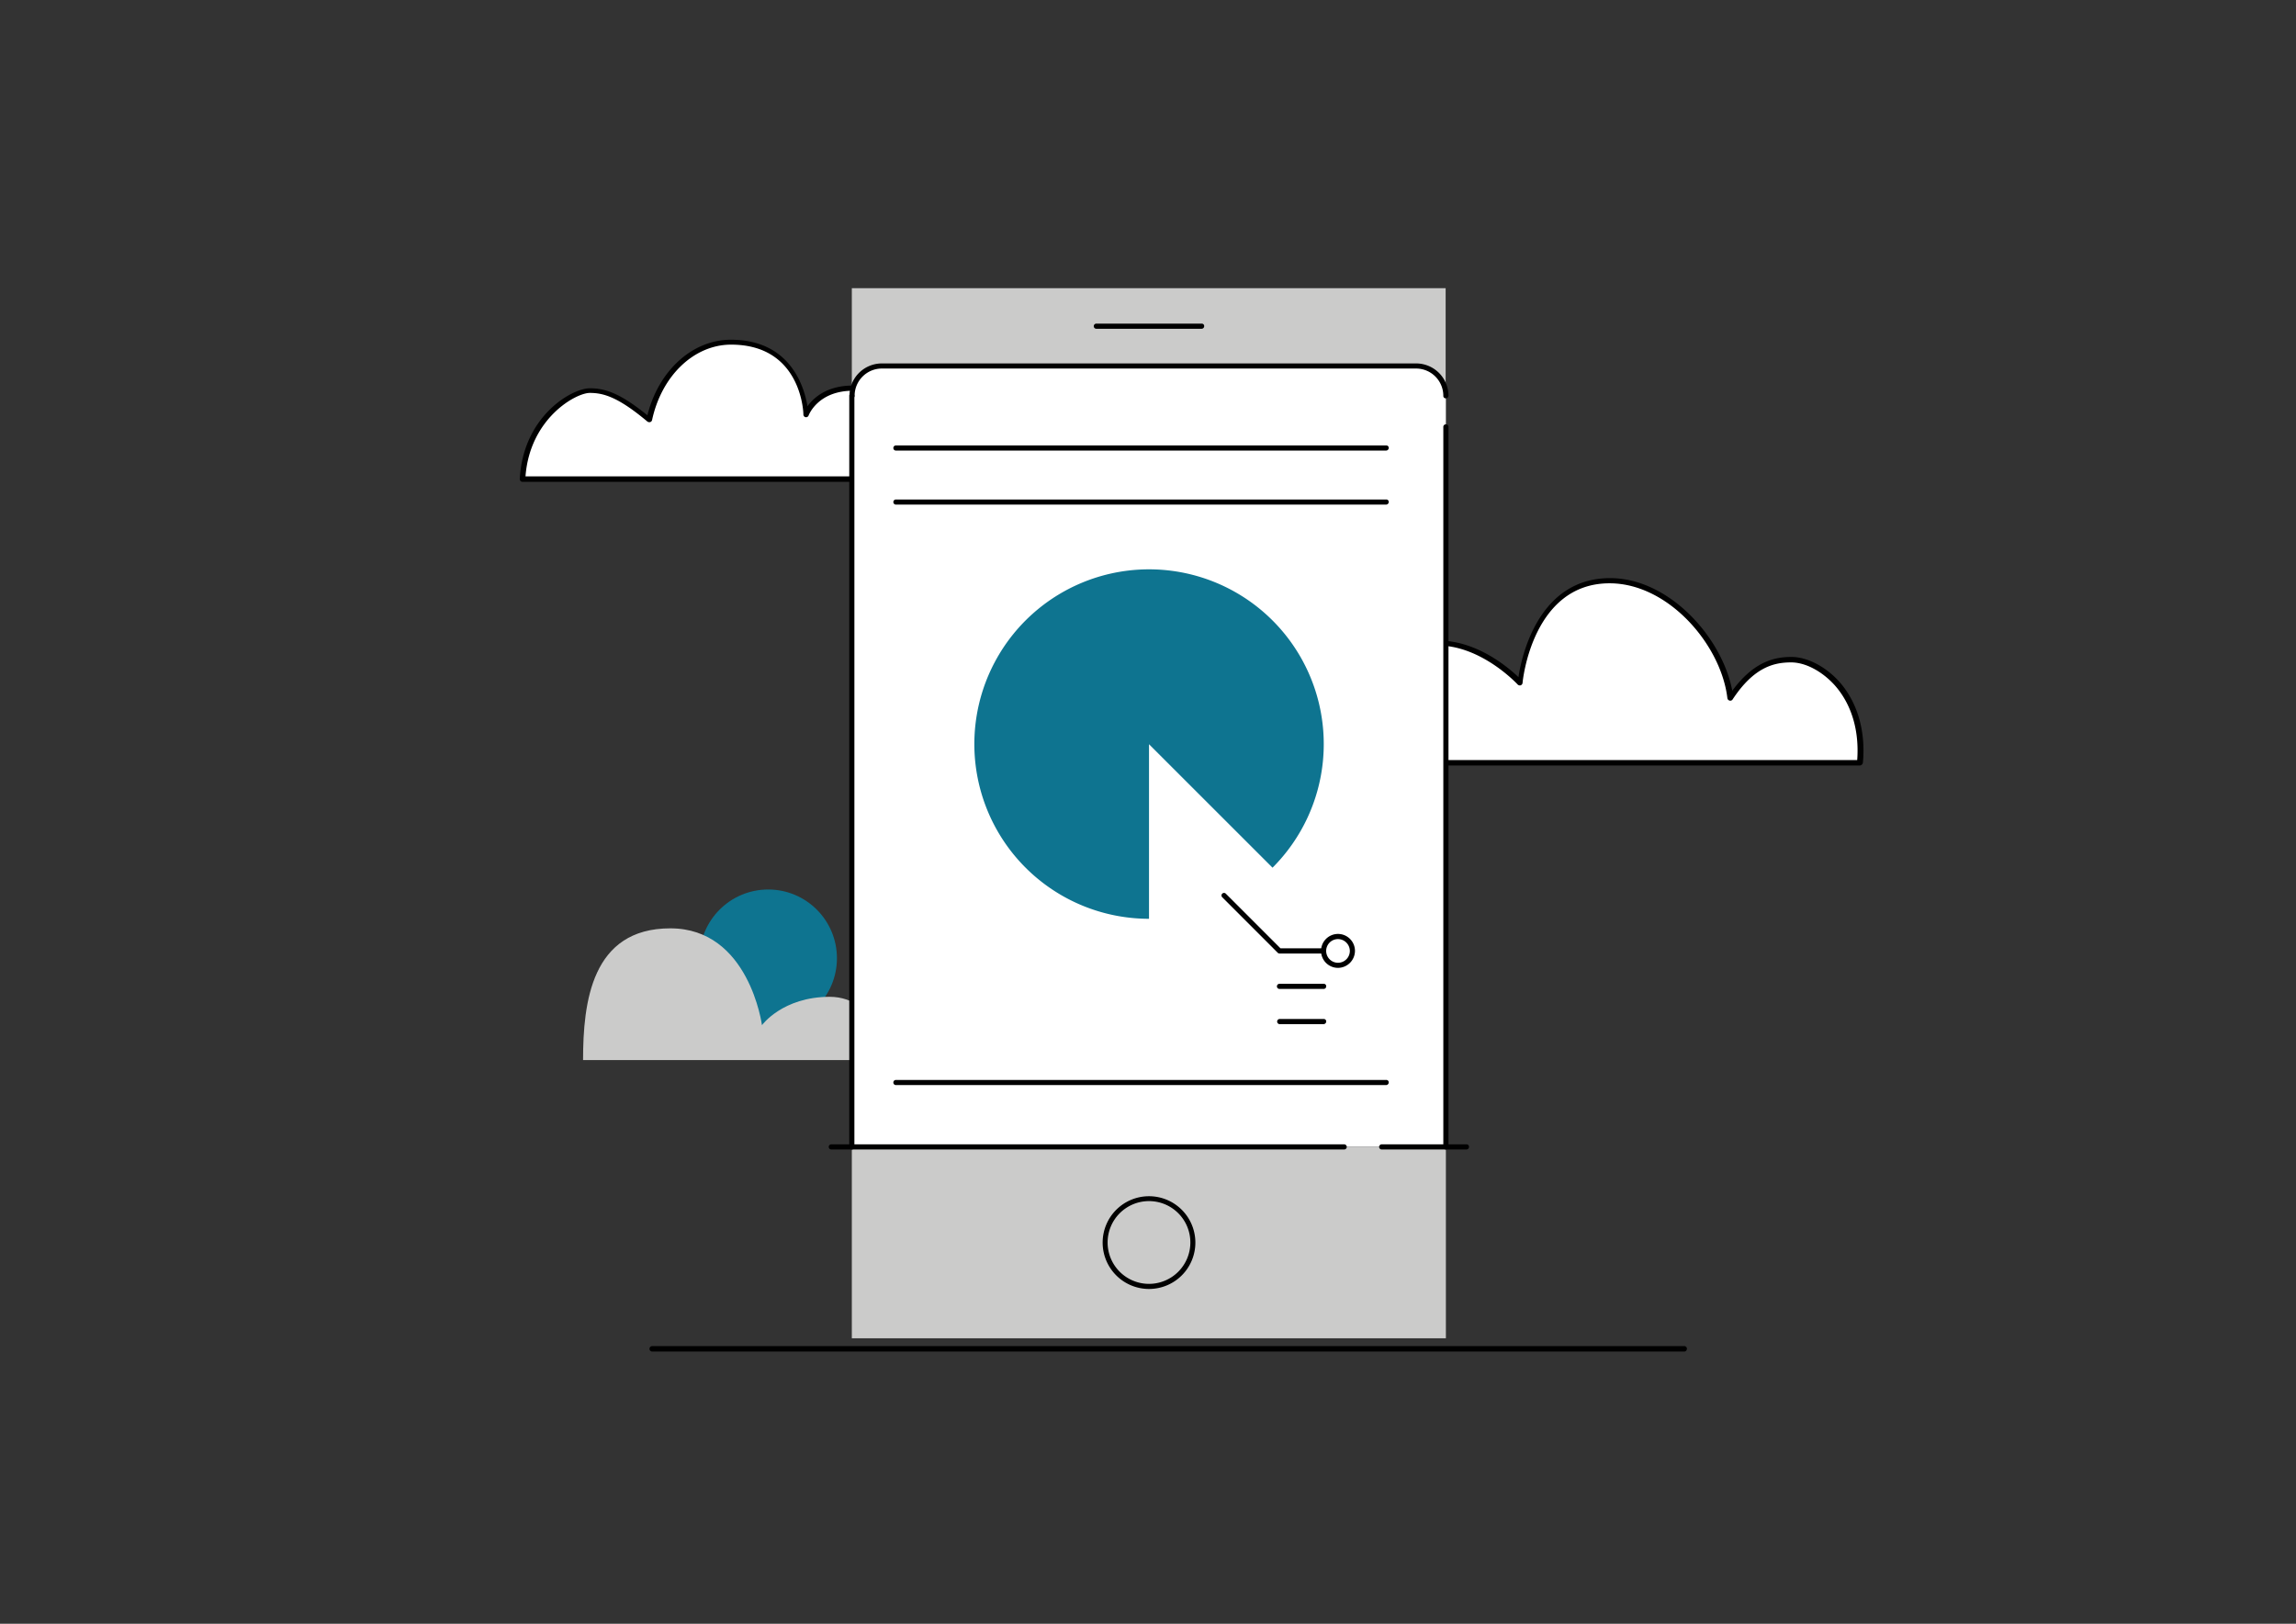 <svg xmlns="http://www.w3.org/2000/svg" viewBox="0 0 841.9 595.3"><rect x="0" y="0" width="841.9" height="595.3" fill="#333333" stroke="none"/><g id="Layer_20" data-name="Layer 20"><circle cx="281.69" cy="351.31" r="25.2" fill="#0E7490"/><path d="M221.39,388.65H330s-8.3-23.2-25.7-23.2-24.9,10.4-24.9,10.4-4.7-35.5-33.6-35.5-32,27.1-32,48.3Z" fill="#cbcbca"/><path d="M191.59,175.65h142.7s-.3-33.4-21.6-33.4c-13.7,0-17.3,9.8-17.3,9.8s-.6-26.6-27.5-26.6c-13.6,0-26.3,11.4-30,28.5-10.2-8.5-15.9-10.7-21.7-10.7S192.79,153.05,191.59,175.65Z" fill="#fff"/><path d="M334.29,176.65H191.59a.91.91,0,0,1-.7-.3,1.08,1.08,0,0,1-.3-.7c1.2-23.1,19.1-33.3,25.7-33.3,5.5,0,11,1.7,21.1,9.9,4.1-16.4,16.5-27.7,30.6-27.7,21.8,0,26.9,17.2,28.1,24.4,2.2-3.1,7.1-7.6,16.6-7.6,22,0,22.5,34,22.6,34.4a.91.91,0,0,1-.3.7A1.17,1.17,0,0,1,334.29,176.65Zm-141.6-2h140.6c-.3-5.5-2.5-31.4-20.5-31.4-12.8,0-16.2,8.8-16.3,9.1a1,1,0,0,1-1.1.6,1,1,0,0,1-.8-1c0-1-.9-25.6-26.5-25.6-13.6,0-25.5,11.4-29,27.7a1,1,0,0,1-.7.7,1.23,1.23,0,0,1-1-.2c-10.5-8.8-15.9-10.5-21.1-10.5S194.29,153.45,192.69,174.65Z"/><path d="M682,279.65H494.59s-1.9-43.8,32.9-43.8c16.7,0,30,14.6,30,14.6s3.2-37.4,32.9-37.4c21.9,0,41.9,23.2,44.2,43,8.1-12.3,15.8-14,22.3-14C667.29,242,684.39,254.75,682,279.65Z" fill="#fff"/><path d="M682,280.65H494.59a1,1,0,0,1-1-1c0-.9-.9-23,11.5-35.9,5.7-5.9,13.2-8.9,22.4-8.9,13.9,0,25.3,9.6,29.3,13.4,1.2-8,7.5-36.3,33.6-36.3,21.6,0,41.1,21.7,44.8,41.3,8-10.9,15.7-12.4,21.7-12.4,5.7,0,12.3,3.4,17.3,8.8,6.8,7.5,10,18.2,8.9,30A1.25,1.25,0,0,1,682,280.65Zm-186.5-2H681c.8-10.9-2.1-20.6-8.4-27.6-4.6-5-10.6-8.2-15.8-8.2-6.2,0-13.6,1.6-21.5,13.6a1,1,0,0,1-1.1.4,1.08,1.08,0,0,1-.8-.9c-2.3-19.5-21.6-42.1-43.2-42.1-28.4,0-31.9,36.1-31.9,36.5a1.07,1.07,0,0,1-.7.9,1.13,1.13,0,0,1-1.1-.3c-.1-.1-13.2-14.3-29.3-14.3-8.6,0-15.7,2.8-21,8.3C496.09,256.05,495.49,274.35,495.49,278.65Z"/><path d="M312.35,145.11V420.48H530.18V145.11a10.92,10.92,0,0,0-10.92-10.92H323.37a11,11,0,0,0-11,10.92" fill="#fff"/><path d="M312.35,145.11a10.93,10.93,0,0,1,10.93-10.92H519.16a10.93,10.93,0,0,1,10.93,10.92V105.65H312.35v39.46Z" fill="#cbcbca"/><rect x="312.35" y="420.48" width="217.83" height="70.16" fill="#cbcbca"/><path d="M530.18,421.42a.89.89,0,0,1-.94-.94V156.41a.95.95,0,0,1,1.89,0V420.48A1,1,0,0,1,530.18,421.42Z"/><path d="M312.35,421.42a.89.89,0,0,1-.94-.94V145.11a.94.94,0,0,1,1.88,0V420.48A.88.88,0,0,1,312.35,421.42Z"/><path d="M530.18,146.05a.89.89,0,0,1-.94-.94,10,10,0,0,0-10-10H323.37a10,10,0,0,0-10,10,.94.94,0,1,1-1.88,0,11.88,11.88,0,0,1,11.86-11.87H519.26a11.88,11.88,0,0,1,11.87,11.87A1,1,0,0,1,530.18,146.05Z"/><path d="M440.62,120.53H402a.94.94,0,1,1,0-1.88h38.61a.88.88,0,0,1,.94.94A.94.94,0,0,1,440.62,120.53Z"/><path d="M537.72,421.42H506.64a.94.94,0,0,1,0-1.88h31.08a.89.89,0,0,1,.94.94A.94.94,0,0,1,537.72,421.42Z"/><path d="M492.89,421.42H304.82a.94.94,0,0,1,0-1.88H492.89a.94.94,0,0,1,0,1.88Z"/><path d="M421.32,472.56a17,17,0,1,1,17-17A17,17,0,0,1,421.32,472.56Zm0-32.21a15.17,15.17,0,1,0,15.16,15.17A15.15,15.15,0,0,0,421.32,440.35Z"/><path d="M466.61,318.11a64.06,64.06,0,1,0-45.29,18.74v-64Z" fill="#0E7490"/><path d="M485.36,349.57h-16.2a.85.85,0,0,1-.66-.29l-20.34-20.34a.93.93,0,0,1,1.31-1.32l20.06,20.06h15.83a.89.89,0,0,1,.94.95A.94.94,0,0,1,485.36,349.57Z"/><path d="M485.36,362.56h-16.2a.94.94,0,0,1,0-1.88h16.2a.89.89,0,0,1,.94.94A.94.94,0,0,1,485.36,362.56Z"/><path d="M485.36,375.47h-16.2a.95.95,0,0,1,0-1.89h16.2a.89.89,0,0,1,.94.94A1,1,0,0,1,485.36,375.47Z"/><circle cx="490.63" cy="348.63" r="5.27" fill="#fff"/><path d="M490.63,354.84a6.22,6.22,0,1,1,6.21-6.21A6.27,6.27,0,0,1,490.63,354.84Zm0-10.55a4.34,4.34,0,1,0,4.33,4.34A4.38,4.38,0,0,0,490.63,344.29Z"/><path d="M508.19,165.19H328.51a.94.94,0,1,1,0-1.88H508.29a.89.89,0,0,1,.94.94A1,1,0,0,1,508.19,165.19Z"/><path d="M508.19,185H328.51a.94.94,0,1,1,0-1.88H508.29a.89.89,0,0,1,.94.94A1,1,0,0,1,508.19,185Z"/><path d="M508.19,397.81H328.51a.94.94,0,1,1,0-1.88H508.29a.89.89,0,0,1,.94.94A1,1,0,0,1,508.19,397.81Z"/><path d="M617.45,495.51H239.15a1,1,0,1,1,0-2h378.4a.94.94,0,0,1,1,1A1,1,0,0,1,617.45,495.51Z"/></g></svg>